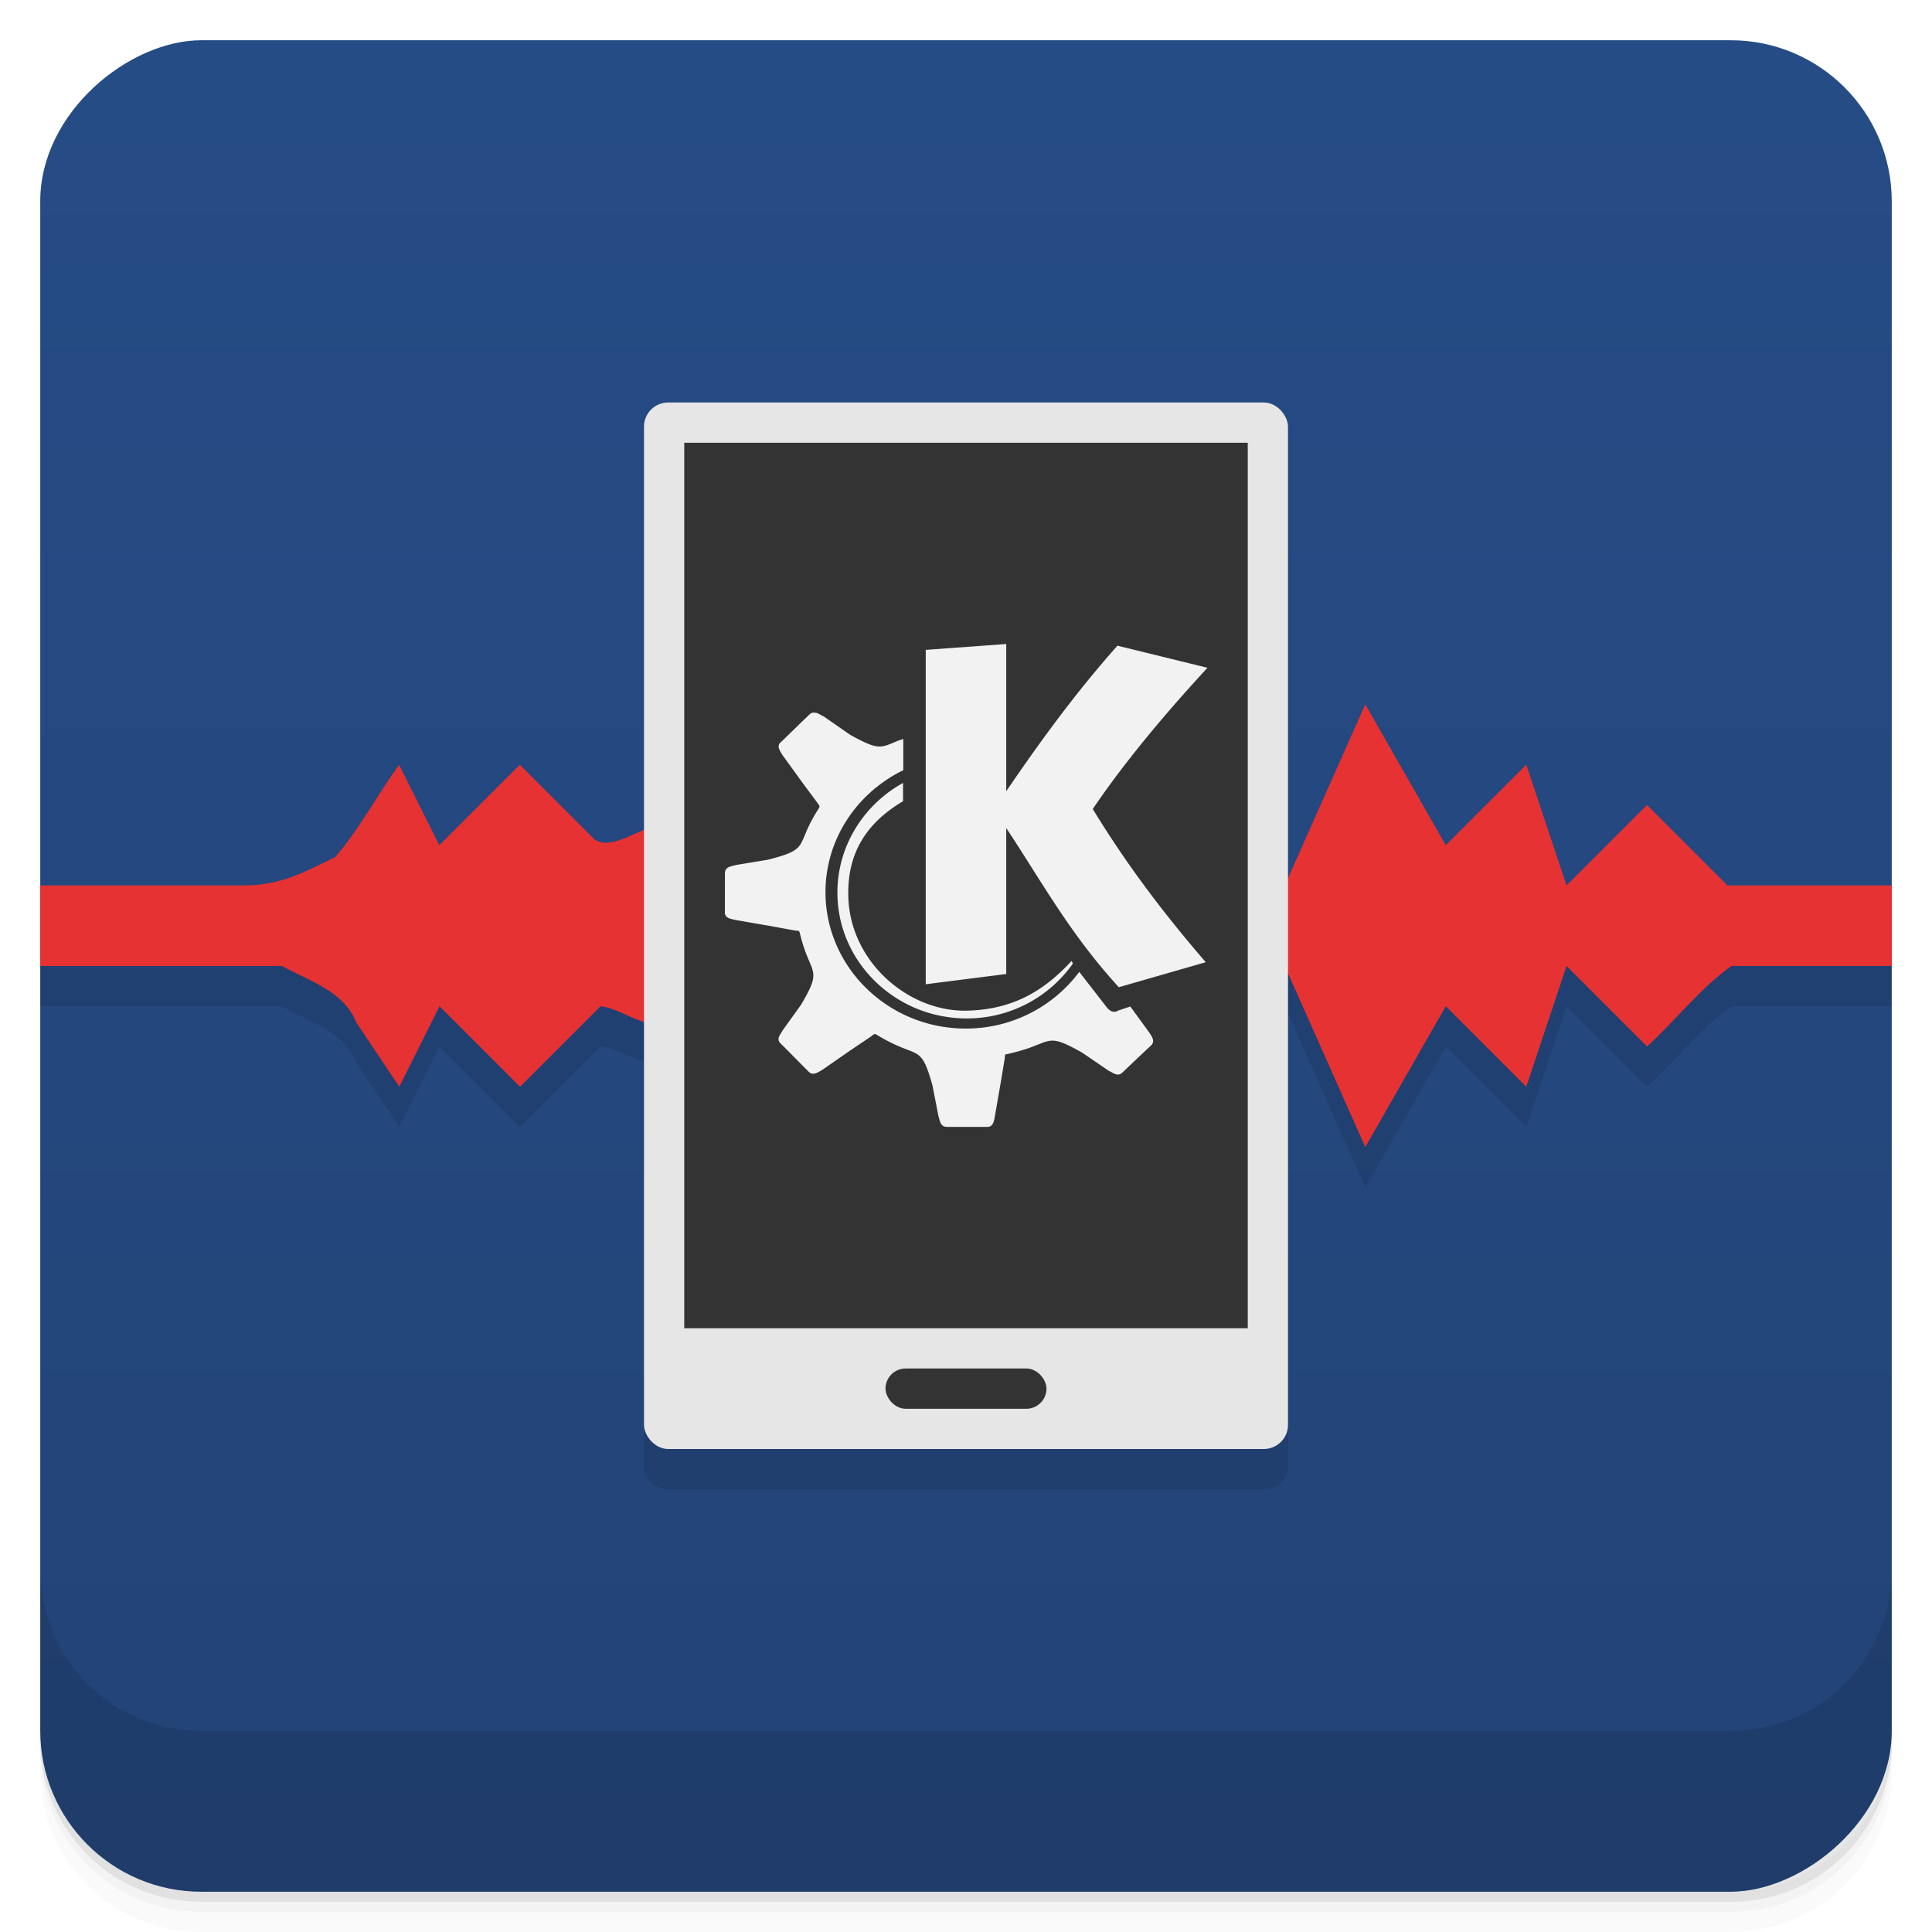<svg width="48" height="48" viewBox="0 0 48 48" xmlns="http://www.w3.org/2000/svg">
  <defs>
    <linearGradient id="a" x1="-47" x2="-1" gradientUnits="userSpaceOnUse">
      <stop offset="0" stop-color="#224376"/>
      <stop offset="1" stop-color="#264c86"/>
    </linearGradient>
  </defs>
  <path d="M1 43v.25c0 2.216 1.784 4 4 4h38c2.216 0 4-1.784 4-4V43c0 2.216-1.784 4-4 4H5c-2.216 0-4-1.784-4-4zm0 .5v.5c0 2.216 1.784 4 4 4h38c2.216 0 4-1.784 4-4v-.5c0 2.216-1.784 4-4 4H5c-2.216 0-4-1.784-4-4z" opacity=".02"/>
  <path d="M1 43.25v.25c0 2.216 1.784 4 4 4h38c2.216 0 4-1.784 4-4v-.25c0 2.216-1.784 4-4 4H5c-2.216 0-4-1.784-4-4z" opacity=".05"/>
  <path d="M1 43v.25c0 2.216 1.784 4 4 4h38c2.216 0 4-1.784 4-4V43c0 2.216-1.784 4-4 4H5c-2.216 0-4-1.784-4-4z" opacity=".1"/>
  <rect transform="rotate(-90)" x="-47" y="1" width="46" height="46" rx="4" fill="url(#a)"/>
  <path d="M16.6 11c-.332 0-.6.267-.6.6v10.02c-.43.175-.886.454-1.224.24L12.916 20l-2 2-1-2c-.542.751-.99 1.608-1.588 2.295-.739.356-1.327.705-2.3.705H1v2h6.006c.683.38 1.532.615 1.85 1.409L9.92 28l1-2 2 2 2-2c.339.034.726.27 1.08.375V36.4c0 .333.268.6.6.6h14.801c.332 0 .6-.267.6-.6V25.18l1.92 4.32 2-3.5 2 2 1-3 2 2c.71-.642 1.341-1.474 2.1-2H47v-2h-4.08l-2-2-2 2-1-3-2 2-2-3.5L32 22.82V11.599c0-.332-.267-.6-.6-.6h-14.8z" opacity=".1"/>
  <path d="M23.916 14c-.415 1.443-.63 2.96-1.178 4.354L21.916 20c-.648-.083-1.224-.05-1.353.707-.244.274-.624 1.773-.743.91L18.916 18l-1 4-1.5-1.5c-.531.053-1.19.645-1.64.36L12.915 19l-2 2-1-2c-.542.751-.99 1.608-1.588 2.295C7.59 21.65 7 22 6.028 22H1v2h6.006c.683.38 1.532.614 1.85 1.408L9.92 27l1-2 2 2 2-2c.531.053 1.188.645 1.639.36L17.92 24l1 4 1-4 1 2c.648-.083 1.225-.05 1.354.707.898 1.47 1.06 3.214 1.533 4.842.134 1 .365-.526.55-.86.354-1.299.936-2.503 1.563-3.69.66.089 1.232.054 1.25-.75l.75-2.25 2 1.5 2-1.5 2 4.5 2-3.5 2 2 1-3 2 2c.71-.641 1.342-1.473 2.1-2H47v-2h-4.08l-2-2-2 2-1-3-2 2-2-3.5-2 4.5-2-1.5-2 1.5-2-4c-.667.09-1.236.054-1.191-.767L23.916 14z" fill="#e63232"/>
  <g>
    <path d="M1 39v4c0 2.216 1.784 4 4 4h38c2.216 0 4-1.784 4-4v-4c0 2.216-1.784 4-4 4H5c-2.216 0-4-1.784-4-4z" opacity=".1"/>
  </g>
  <g transform="translate(0 -1)">
    <rect x="16" y="11" width="16" height="26" rx=".6" ry=".6" fill="#e6e6e6"/>
    <path fill="#333" d="M17 12h14v22H17z"/>
    <path d="M25 17l-2 .146v8.307l2-.254v-3.626c.904 1.365 1.587 2.634 2.797 3.954l2.16-.621c-1.156-1.34-2.02-2.519-2.808-3.806.82-1.209 1.847-2.423 2.851-3.509l-2.238-.549c-1.045 1.177-1.93 2.394-2.762 3.616m-4.795-1.957a.17.17 0 0 0-.092.049c-.246.232-.478.465-.722.697-.107.103.002.226.049.312l.496.685.371.5c.052.072.068.08.041.131a7.35 7.35 0 0 0-.092.148c-.482.81-.144.873-1.177 1.136l-.791.131c-.117.039-.269.035-.277.197l-.001.98c-.006.15.162.164.261.189l.842.146.631.115c.086.012.105-.008.125.056.258 1.088.595.838.033 1.789l-.453.631c-.06.109-.172.217-.058.328.238.236.467.474.707.711.105.103.242-.002.328-.049l.697-.484.521-.351c.072-.058.082-.072.135-.041 1.045.638 1.082.177 1.386 1.252l.15.769c.039.115.043.263.203.269h1.015c.152 0 .166-.174.185-.269l.142-.818.101-.605c.006-.058.004-.088.015-.107 1.224-.252.92-.607 1.916-.041l.646.441c.119.058.232.16.345.051.24-.226.478-.455.719-.679.107-.109.002-.234-.049-.318h-.001l-.47-.646-.31.105c-.08.052-.185.033-.279-.09l-.679-.875a3.505 3.505 0 0 1-2.825 1.408c-1.916 0-3.48-1.521-3.48-3.388 0-1.326.789-2.474 1.933-3.03v-.779c-.039.019-.084.029-.117.041-.447.181-.476.263-1.209-.146l-.646-.449c-.09-.039-.17-.113-.252-.094m2.22 1.742c-.972.535-1.633 1.56-1.633 2.726 0 1.72 1.441 3.126 3.214 3.126a3.217 3.217 0 0 0 2.636-1.363l-.031-.066c-.679.734-1.447 1.211-2.614 1.236-1.455.025-2.927-1.236-2.935-2.898-.012-1.072.496-1.793 1.361-2.306v-.451" fill-rule="evenodd" fill="#f2f2f2"/>
    <rect x="22" y="35" width="4" height="1" rx=".5" ry=".5" fill="#333"/>
  </g>
</svg>
